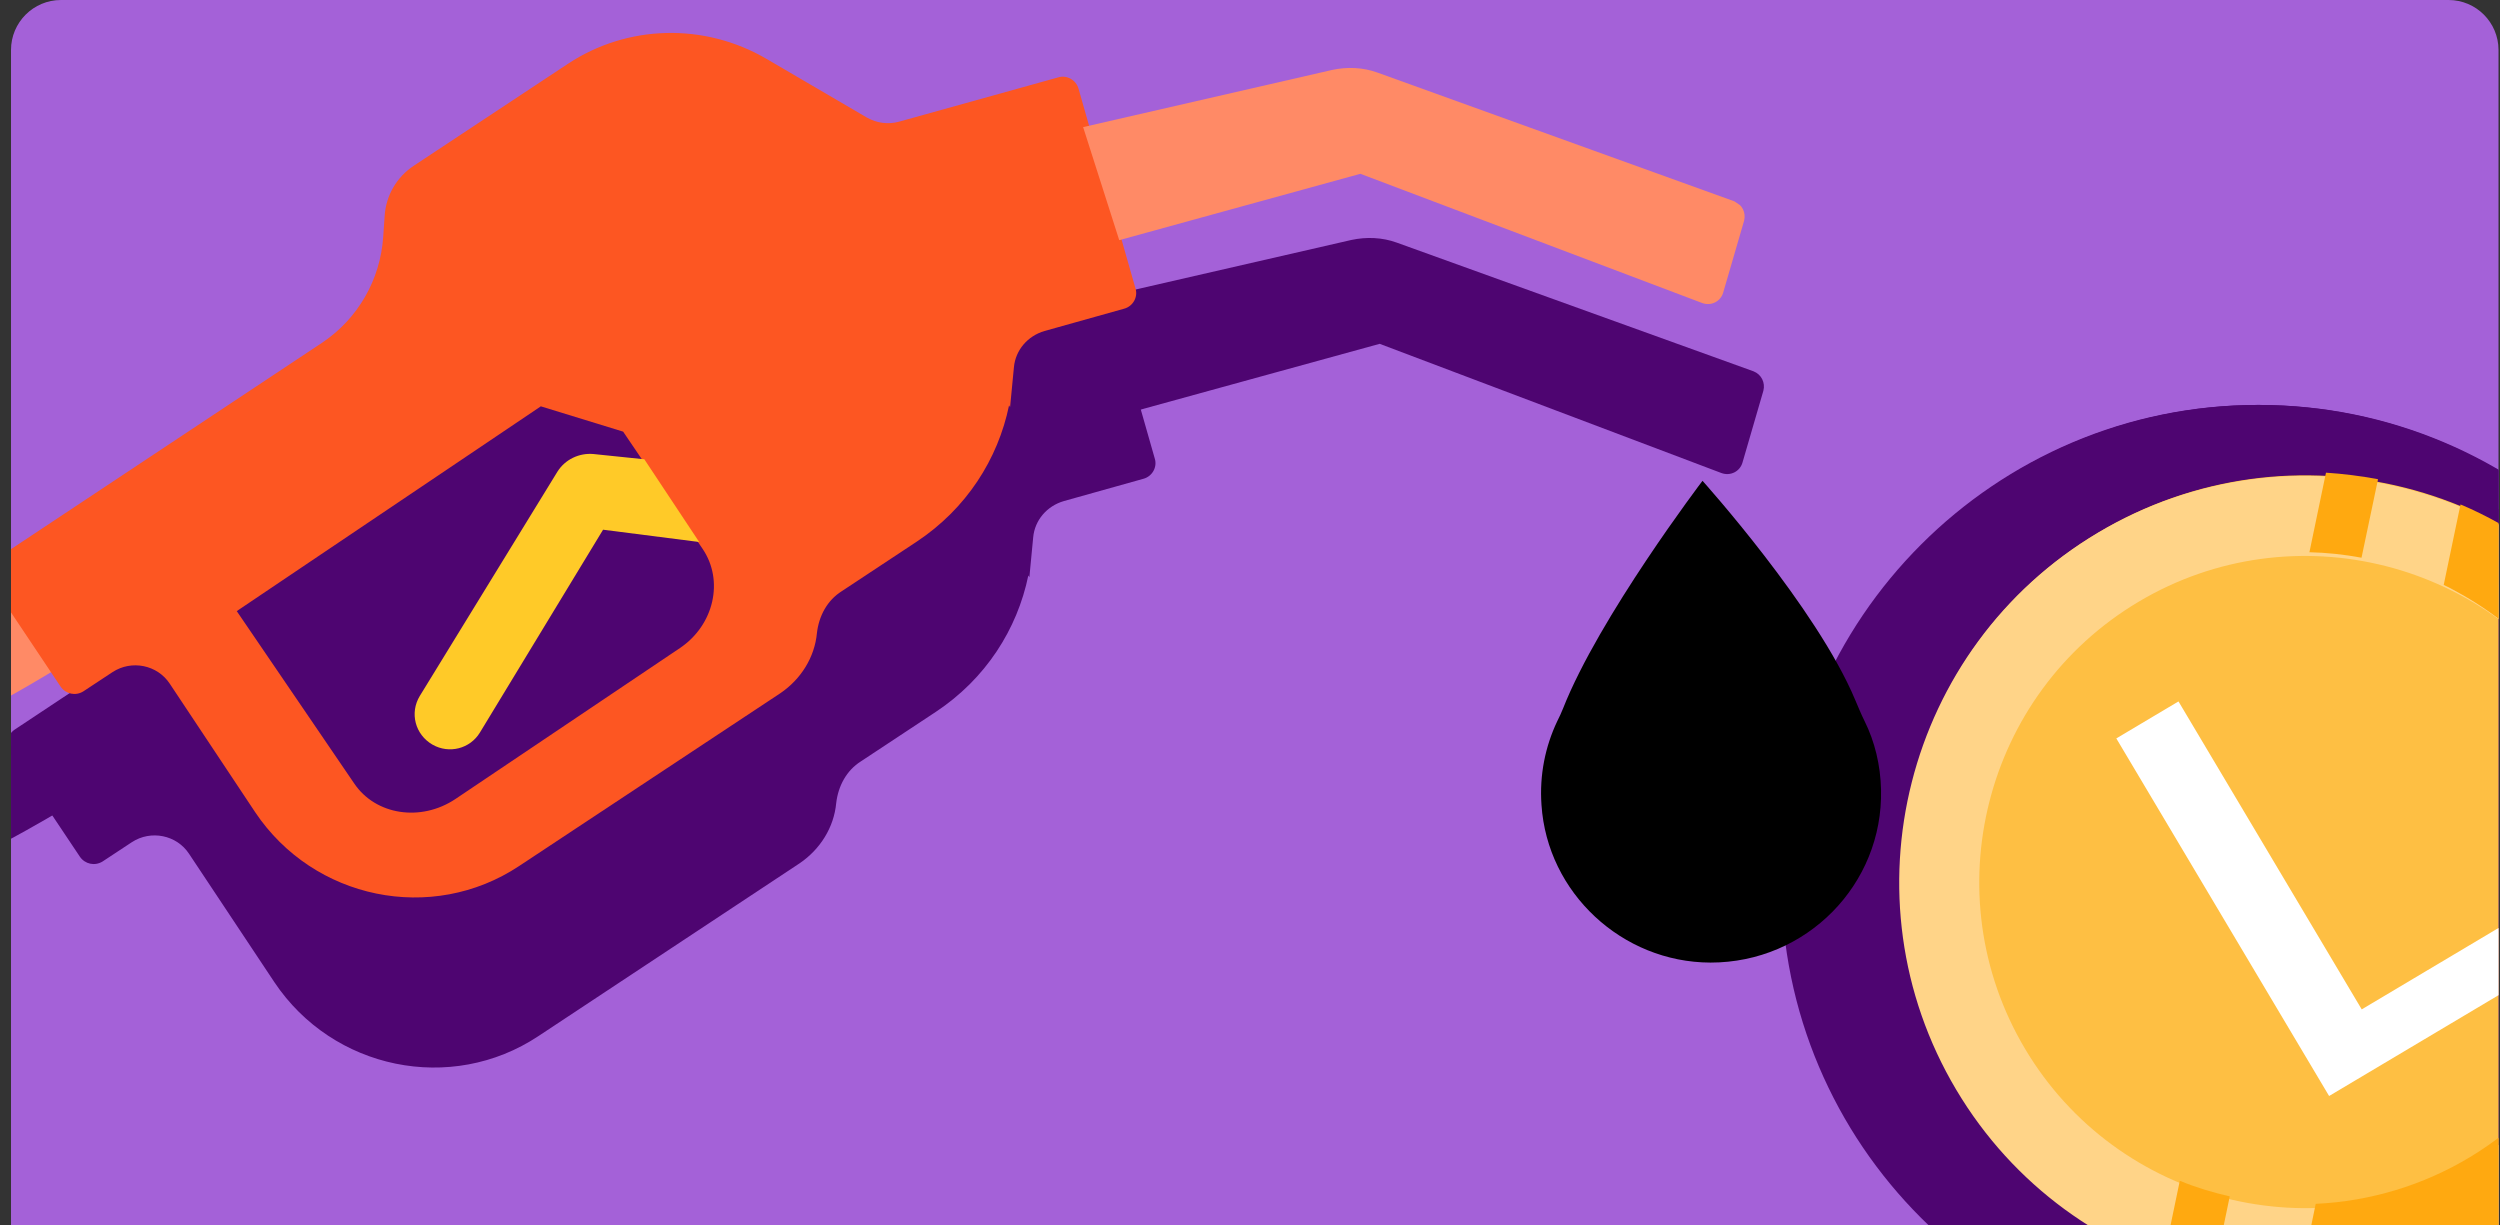 <svg width="200" height="98" viewBox="0 0 200 98" fill="none" xmlns="http://www.w3.org/2000/svg">
        <rect x="0" y="0" width="200" height="98" fill="#333333" stroke="none"/>
        <g clip-path="url(#clip0_0_83)">
          <path d="M0.881 4C0.881 1.791 2.672 0 4.881 0H195.881C198.09 0 199.881 1.791 199.881 4V98H0.881V4Z" fill="#A461D8" />
          <path d="M180.724 108.381C201.707 108.381 218.717 91.371 218.717 70.388C218.717 49.405 201.707 32.395 180.724 32.395C159.741 32.395 142.731 49.405 142.731 70.388C142.731 91.371 159.741 108.381 180.724 108.381Z" fill="#4E0571" />
          <path d="M177.443 83.87H195.151V89.289H170.659V50.26H177.443V83.87Z" fill="#4E0571" />
          <path d="M180.614 108.601C159.602 108.601 142.511 91.51 142.511 70.498C142.511 49.486 159.602 32.395 180.614 32.395C201.626 32.395 218.717 49.486 218.717 70.498C218.717 91.51 201.626 108.601 180.614 108.601ZM180.614 39.905C163.743 39.905 150.021 53.627 150.021 70.498C150.021 87.369 163.743 101.091 180.614 101.091C197.485 101.091 211.207 87.369 211.207 70.498C211.207 53.627 197.485 39.905 180.614 39.905Z" fill="#4E0571" />
          <path d="M206.017 53.184C206.341 53.658 206.638 54.173 206.936 54.688C215.371 69.299 210.349 88.043 195.738 96.479C186.258 101.952 175.026 101.748 166.014 96.931L160.811 102.631C172.304 109.499 187.114 110.13 199.512 102.972C217.709 92.466 223.965 69.119 213.459 50.922C212.765 49.72 212.036 48.59 211.231 47.503L206.017 53.184Z" fill="#4E0571" />
          <path d="M205.793 41.513C204.553 40.422 203.259 39.415 201.911 38.489L196.762 44.107C198.156 44.98 199.458 45.958 200.698 47.048L205.793 41.513Z" fill="#4E0571" />
          <path d="M159.443 92.206C158.261 91.082 157.152 89.866 156.165 88.554L151.016 94.172C152.06 95.451 153.188 96.656 154.359 97.76L159.443 92.206Z" fill="#4E0571" />
          <path d="M201.034 98.285C216.414 89.132 221.463 69.245 212.311 53.865C203.158 38.484 183.271 33.436 167.891 42.588C152.51 51.74 147.462 71.628 156.614 87.008C165.766 102.388 185.654 107.437 201.034 98.285Z" fill="#FEBF43" />
          <path d="M188.938 80.75L201.917 73.026L204.281 76.997L186.328 87.68L169.305 59.073L174.278 56.114L188.938 80.75Z" fill="white" />
          <path d="M201.05 98.494C185.648 107.659 165.666 102.586 156.501 87.185C147.336 71.784 152.409 51.801 167.81 42.636C183.211 33.471 203.194 38.544 212.359 53.946C221.524 69.347 216.451 89.329 201.05 98.494ZM171.086 48.141C158.72 55.5 154.647 71.543 162.006 83.909C169.365 96.275 185.407 100.348 197.774 92.989C210.14 85.63 214.213 69.588 206.854 57.221C199.495 44.855 183.452 40.782 171.086 48.141Z" fill="#FFD488" />
          <path d="M195.497 46.794C195.942 47 196.384 47.248 196.827 47.495C209.383 54.525 213.877 70.455 206.847 83.011C202.286 91.158 193.964 95.907 185.257 96.307L183.929 102.755C195.35 102.776 206.48 96.779 212.446 86.124C221.201 70.487 215.603 50.645 199.965 41.889C198.933 41.311 197.905 40.8 196.841 40.355L195.497 46.794Z" fill="#FFA910" />
          <path d="M190.242 38.337C188.858 38.079 187.47 37.904 186.078 37.814L184.754 44.178C186.158 44.21 187.538 44.359 188.922 44.617L190.242 38.337Z" fill="#FFA910" />
          <path d="M178.38 95.71C177.023 95.403 175.68 94.995 174.384 94.463L173.06 100.827C174.384 101.309 175.736 101.701 177.076 101.999L178.38 95.71Z" fill="#FFA910" />
          <g clip-path="url(#clip1_0_83)">
            <path d="M8.443 58.702C-1.774 66.014 -33.264 82.239 -77.493 88.648" stroke="#4E0571" stroke-width="6.439" />
            <path d="M66.896 64.252C67.054 62.885 67.716 61.634 68.883 60.902L74.872 56.945C78.847 54.31 81.382 50.347 82.267 46.033L82.35 46.178L82.655 42.99C82.782 41.602 83.764 40.478 85.105 40.087L91.471 38.303C92.183 38.113 92.597 37.365 92.382 36.684L87.828 20.714C87.634 20.003 86.882 19.586 86.201 19.797L73.491 23.334C72.603 23.584 71.697 23.464 70.883 23.006L62.861 18.316C57.898 15.419 51.742 15.558 46.962 18.722L34.654 26.861C33.28 27.766 32.421 29.241 32.315 30.866L32.198 32.573C31.963 35.987 30.173 39.111 27.313 41.024L1.169 58.371C0.58 58.778 0.414 59.558 0.804 60.179L6.395 68.543C6.806 69.133 7.589 69.303 8.209 68.917L10.553 67.371C12.07 66.384 14.132 66.79 15.128 68.31L21.952 78.577C26.628 85.567 36.089 87.52 43.069 82.891L63.968 69.065C65.62 67.946 66.717 66.184 66.896 64.252Z" fill="#4E0571" />
            <path d="M29.875 73.282L20.482 59.498L44.809 43.116L51.393 45.14L57.744 54.508C59.481 57.063 58.659 60.616 55.943 62.448L37.967 74.536C35.199 76.377 31.582 75.816 29.875 73.282Z" fill="#4E0571" />
            <path d="M53.089 47.35L49.017 46.929C47.873 46.828 46.748 47.364 46.138 48.337L35.128 66.28C34.3 67.642 34.75 69.374 36.141 70.176C37.469 70.937 39.151 70.507 39.937 69.207L49.788 52.984L57.477 53.967L53.089 47.35Z" fill="#4E0571" />
            <path d="M88.193 23.77L108.112 19.196C109.319 18.938 110.587 18.988 111.741 19.409L140.279 29.704C140.918 29.956 141.236 30.616 141.069 31.263L139.397 37.012C139.189 37.72 138.436 38.106 137.714 37.843L110.373 27.506L91.081 32.814L88.193 23.77Z" fill="#4E0571" />
            <path d="M6.9 48.098C-3.316 55.409 -34.806 71.635 -79.035 78.044" stroke="#FF8A66" stroke-width="6.439" />
            <path d="M65.354 50.645C65.511 49.278 66.174 48.028 67.341 47.295L73.329 43.338C77.305 40.703 79.839 36.74 80.725 32.426L80.807 32.571L81.113 29.384C81.24 27.996 82.222 26.871 83.563 26.48L89.929 24.696C90.641 24.506 91.055 23.758 90.84 23.078L86.286 7.107C86.092 6.396 85.34 5.979 84.659 6.19L71.949 9.727C71.061 9.977 70.154 9.857 69.341 9.399L61.319 4.709C56.356 1.812 50.2 1.951 45.419 5.115L33.111 13.254C31.738 14.159 30.879 15.635 30.773 17.259L30.655 18.966C30.421 22.38 28.631 25.505 25.77 27.418L-0.373 44.764C-0.962 45.171 -1.129 45.952 -0.738 46.572L4.853 54.937C5.264 55.526 6.047 55.697 6.666 55.31L9.01 53.764C10.528 52.777 12.589 53.184 13.586 54.703L20.41 64.97C25.086 71.96 34.547 73.913 41.527 69.284L62.425 55.459C64.078 54.339 65.174 52.578 65.354 50.645Z" fill="#FD5622" />
            <path d="M28.334 62.673L18.94 48.889L43.267 32.507L49.851 34.531L56.203 43.9C57.94 46.454 57.117 50.007 54.402 51.839L36.425 63.927C33.657 65.769 30.04 65.207 28.334 62.673Z" fill="#4E0571" />
            <path d="M51.547 36.743L47.475 36.322C46.331 36.221 45.206 36.758 44.596 37.731L33.586 55.673C32.758 57.035 33.208 58.767 34.598 59.57C35.927 60.331 37.608 59.901 38.395 58.6L48.246 42.377L55.935 43.36L51.547 36.743Z" fill="#FFCA28" />
            <path d="M86.65 10.168L106.57 5.595C107.776 5.336 109.045 5.387 110.198 5.807L138.736 16.102C139.375 16.354 139.693 17.015 139.527 17.662L137.854 23.41C137.647 24.119 136.893 24.504 136.172 24.241L108.83 13.904L89.538 19.213L86.65 10.168Z" fill="#FF8A66" />
            <path d="M148.417 55.996C145.339 48.623 136.2 38.465 136.2 38.465C136.2 38.465 127.923 49.362 125.039 56.689C124.898 57.025 124.757 57.362 124.578 57.7C123.62 59.722 123.151 61.992 123.319 64.396C123.78 71.422 129.758 76.987 136.836 77.007C144.51 77.014 150.66 70.759 150.483 63.171C150.438 61.209 149.984 59.33 149.164 57.683C148.89 57.133 148.653 56.546 148.417 55.996Z" fill="black" />
          </g>
        </g>
        <defs>
          <clipPath id="clip0_0_83">
            <path d="M0.881 4C0.881 1.791 2.672 0 4.881 0H195.881C198.09 0 199.881 1.791 199.881 4V98H0.881V4Z" fill="white" />
          </clipPath>
          <clipPath id="clip1_0_83">
            <rect width="186.366" height="167.994" fill="white" transform="translate(28.739 -58) rotate(33.966)" />
          </clipPath>
        </defs>
      </svg>
